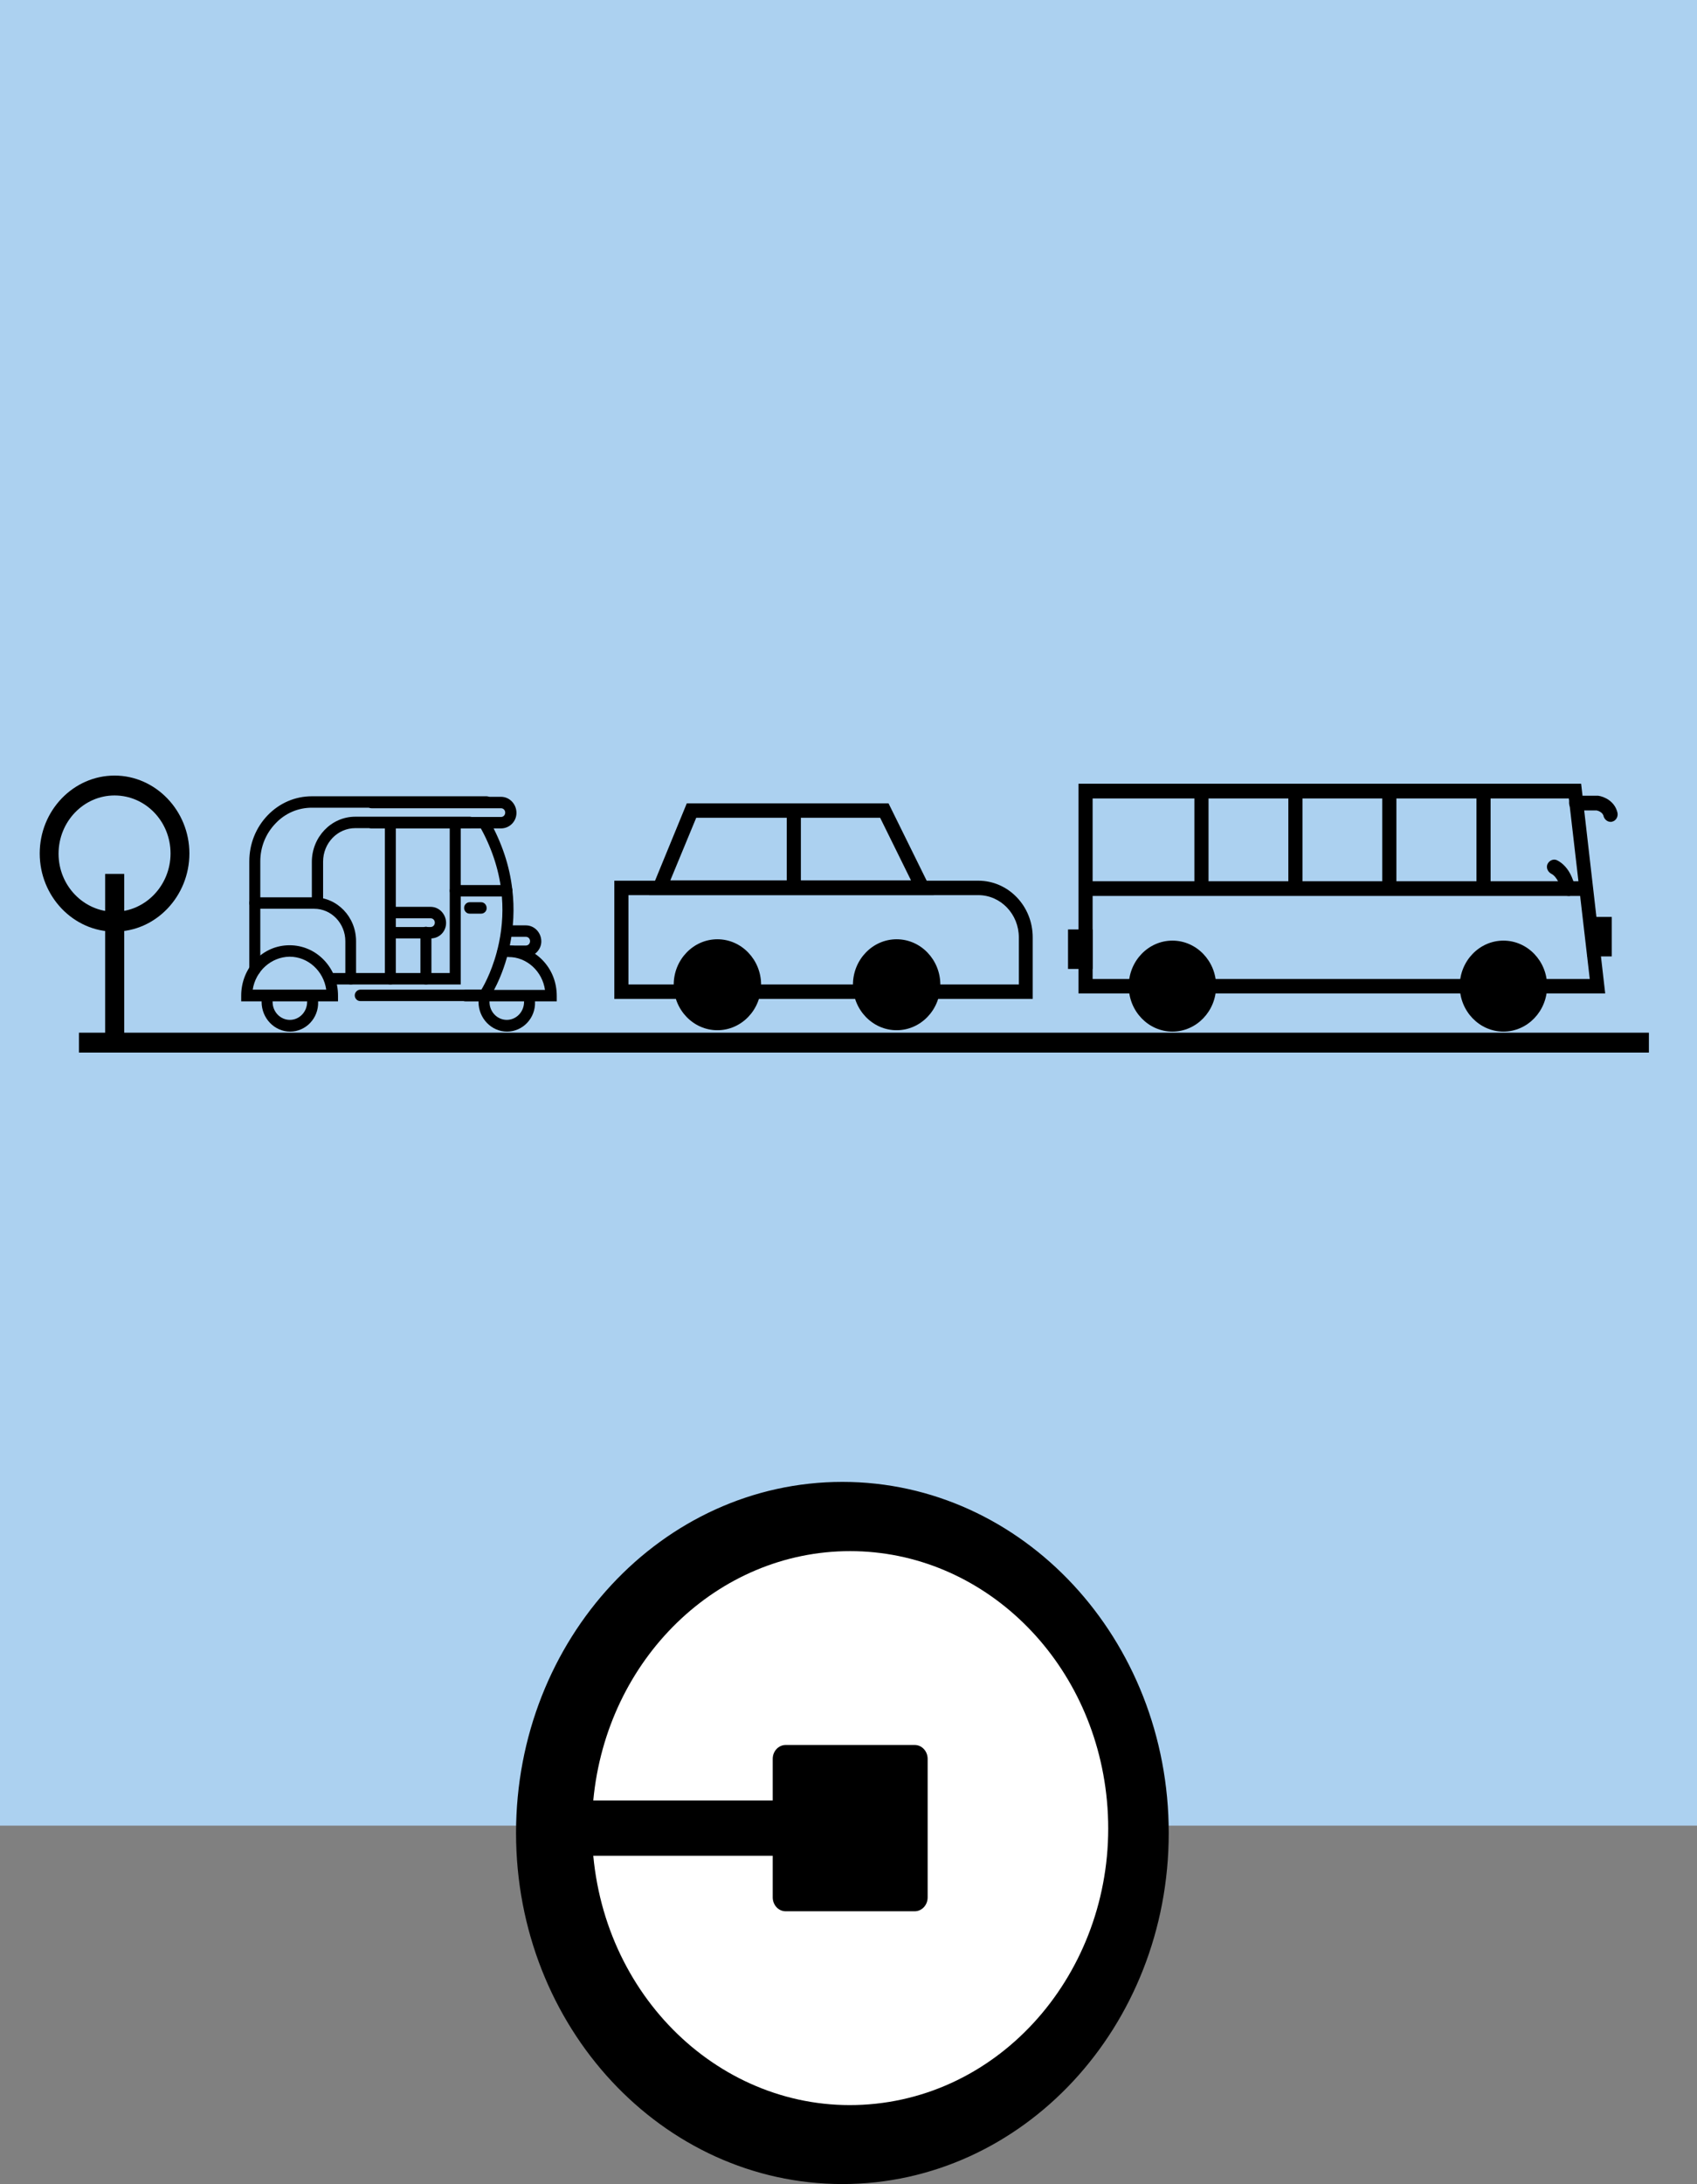 <svg width="199" height="256" viewBox="0 0 199 256" fill="none" xmlns="http://www.w3.org/2000/svg">
<rect x="0" y="0" width="199" height="256" fill="#808080" stroke="none"/>
<rect width="199" height="213.988" fill="#ACD1F0"/>
<g clip-path="url(#clip0_405_2168)">
<path d="M193.39 121.043H9.26V123.374H193.39V121.043Z" fill="black"/>
<path d="M13.433 109.2C8.616 109.2 4.658 105.081 4.658 100.037C4.658 94.993 8.616 90.907 13.433 90.907C18.25 90.907 22.209 95.025 22.209 100.037C22.209 105.05 18.281 109.2 13.433 109.2ZM13.433 93.238C9.813 93.238 6.867 96.302 6.867 100.069C6.867 103.836 9.843 106.869 13.433 106.869C17.023 106.869 19.999 103.805 19.999 100.037C19.999 96.27 17.054 93.238 13.433 93.238Z" fill="black"/>
<path d="M14.569 102.432H12.329V121.905H14.569V102.432Z" fill="black"/>
<path d="M72.038 103.23H114.719C118.247 103.23 121.101 106.199 121.101 109.87V117.085H72.038V103.23ZM119.474 109.87C119.474 107.157 117.357 104.922 114.719 104.922H73.695V115.393H119.474V109.87Z" fill="black"/>
<path d="M105.145 119.926C107.535 119.926 109.472 117.911 109.472 115.425C109.472 112.939 107.535 110.924 105.145 110.924C102.756 110.924 100.819 112.939 100.819 115.425C100.819 117.911 102.756 119.926 105.145 119.926Z" fill="black"/>
<path d="M100.021 115.425C100.021 112.488 102.323 110.094 105.145 110.094C107.968 110.094 110.269 112.488 110.269 115.425C110.269 118.362 107.968 120.756 105.145 120.756C102.323 120.756 100.021 118.362 100.021 115.425ZM101.647 115.425C101.647 117.436 103.212 119.064 105.145 119.064C107.078 119.064 108.643 117.436 108.643 115.425C108.643 113.414 107.078 111.786 105.145 111.786C103.212 111.786 101.647 113.414 101.647 115.425Z" fill="black"/>
<path d="M84.127 119.926C86.517 119.926 88.454 117.911 88.454 115.425C88.454 112.939 86.517 110.924 84.127 110.924C81.738 110.924 79.801 112.939 79.801 115.425C79.801 117.911 81.738 119.926 84.127 119.926Z" fill="black"/>
<path d="M79.003 115.425C79.003 112.488 81.305 110.094 84.127 110.094C86.95 110.094 89.251 112.488 89.251 115.425C89.251 118.362 86.95 120.756 84.127 120.756C81.305 120.756 79.003 118.362 79.003 115.425ZM80.629 115.425C80.629 117.436 82.194 119.064 84.127 119.064C86.06 119.064 87.625 117.436 87.625 115.425C87.625 113.414 86.06 111.786 84.127 111.786C82.194 111.786 80.629 113.414 80.629 115.425Z" fill="black"/>
<path d="M80.537 94.164H104.194L109.502 104.922H76.119L80.537 94.164ZM103.212 95.856H81.642L78.604 103.198H106.833L103.212 95.856Z" fill="black"/>
<path d="M93.915 94.674H92.258V104.06H93.915V94.674Z" fill="black"/>
<path d="M126.47 91.865H185.413L188.235 116.446H126.47V91.865ZM183.971 93.589H128.127V114.754H186.425L183.971 93.589Z" fill="black"/>
<path d="M185.996 103.293H126.961V105.017H185.996V103.293Z" fill="black"/>
<path d="M174.796 92.727H173.139V104.155H174.796V92.727Z" fill="black"/>
<path d="M163.75 92.727H162.093V104.155H163.75V92.727Z" fill="black"/>
<path d="M152.735 92.727H151.078V104.155H152.735V92.727Z" fill="black"/>
<path d="M141.72 92.727H140.063V104.155H141.72V92.727Z" fill="black"/>
<path d="M176.3 120.086C178.689 120.086 180.626 118.07 180.626 115.584C180.626 113.098 178.689 111.083 176.3 111.083C173.91 111.083 171.973 113.098 171.973 115.584C171.973 118.07 173.91 120.086 176.3 120.086Z" fill="black"/>
<path d="M171.176 115.584C171.176 112.647 173.477 110.253 176.3 110.253C179.123 110.253 181.424 112.647 181.424 115.584C181.424 118.521 179.123 120.916 176.3 120.916C173.477 120.916 171.176 118.521 171.176 115.584ZM172.802 115.584C172.802 117.595 174.367 119.224 176.3 119.224C178.233 119.224 179.798 117.595 179.798 115.584C179.798 113.573 178.233 111.945 176.3 111.945C174.367 111.945 172.802 113.573 172.802 115.584Z" fill="black"/>
<path d="M137.485 120.086C139.875 120.086 141.812 118.07 141.812 115.584C141.812 113.098 139.875 111.083 137.485 111.083C135.096 111.083 133.159 113.098 133.159 115.584C133.159 118.07 135.096 120.086 137.485 120.086Z" fill="black"/>
<path d="M132.361 115.584C132.361 112.647 134.663 110.253 137.485 110.253C140.308 110.253 142.61 112.647 142.61 115.584C142.61 118.521 140.308 120.916 137.485 120.916C134.663 120.916 132.361 118.521 132.361 115.584ZM133.988 115.584C133.988 117.595 135.552 119.224 137.485 119.224C139.418 119.224 140.983 117.595 140.983 115.584C140.983 113.573 139.418 111.945 137.485 111.945C135.552 111.945 133.988 113.573 133.988 115.584Z" fill="black"/>
<path d="M126.063 112.728L127.29 112.728L127.29 109.791L126.063 109.791L126.063 112.728Z" fill="black"/>
<path d="M128.127 108.944H125.243V113.573H128.127V108.944Z" fill="black"/>
<path d="M186.941 111.262L188.168 111.262L188.168 108.325L186.941 108.325L186.941 111.262Z" fill="black"/>
<path d="M189.003 107.476H186.118V112.105H189.003V107.476Z" fill="black"/>
<path d="M184.86 94.1H187.315C187.315 94.1 188.604 94.291 188.88 95.472" fill="black"/>
<path d="M188.88 96.334C188.941 96.334 189.003 96.334 189.064 96.302C189.493 96.207 189.77 95.728 189.678 95.281C189.371 93.908 188.113 93.365 187.407 93.269H187.346H184.83C184.369 93.269 184.001 93.653 184.001 94.132C184.001 94.61 184.369 94.993 184.83 94.993H187.223C187.376 95.025 187.959 95.185 188.051 95.696C188.174 96.079 188.512 96.334 188.88 96.334Z" fill="black"/>
<path d="M183.909 104.155C183.909 104.155 183.541 102.208 182.252 101.569L183.909 104.155Z" fill="black"/>
<path d="M183.909 105.017C183.971 105.017 184.001 105.017 184.063 105.017C184.523 104.922 184.799 104.475 184.707 104.028C184.707 103.964 184.584 103.421 184.308 102.783C183.909 101.857 183.296 101.186 182.59 100.835C182.191 100.644 181.7 100.835 181.485 101.25C181.27 101.665 181.485 102.176 181.884 102.4C182.62 102.751 183.019 103.932 183.081 104.379C183.173 104.73 183.541 105.017 183.909 105.017Z" fill="black"/>
<path d="M29.879 114.339C29.511 114.339 29.235 114.02 29.235 113.669V100.963C29.235 98.92 30.002 97.005 31.383 95.568C32.764 94.132 34.605 93.334 36.568 93.334H57.065C57.433 93.334 57.709 93.653 57.709 94.004C57.709 94.355 57.402 94.674 57.065 94.674H36.568C34.973 94.674 33.439 95.313 32.303 96.526C31.168 97.707 30.524 99.271 30.524 100.963V113.637C30.555 114.02 30.248 114.339 29.879 114.339Z" fill="black"/>
<path d="M41.14 115.393C40.772 115.393 40.496 115.074 40.496 114.723V110.317C40.496 108.242 38.87 106.518 36.844 106.518H29.879C29.511 106.518 29.235 106.199 29.235 105.848C29.235 105.465 29.542 105.177 29.879 105.177H36.814C39.545 105.177 41.754 107.476 41.754 110.317V114.723C41.785 115.106 41.478 115.393 41.14 115.393Z" fill="black"/>
<path d="M54.058 115.393H38.624C38.256 115.393 37.98 115.074 37.98 114.723C37.98 114.34 38.287 114.052 38.624 114.052H52.738V96.43C52.738 96.047 53.045 95.76 53.383 95.76C53.751 95.76 54.027 96.079 54.027 96.43V115.393H54.058Z" fill="black"/>
<path d="M37.213 106.359C36.844 106.359 36.568 106.039 36.568 105.688V101.027C36.568 98.122 38.839 95.728 41.662 95.728H55.101C55.469 95.728 55.745 96.047 55.745 96.398C55.745 96.75 55.438 97.069 55.101 97.069H41.662C39.575 97.069 37.888 98.825 37.888 100.995V105.656C37.857 106.039 37.581 106.359 37.213 106.359Z" fill="black"/>
<path d="M58.752 97.101H43.564C43.196 97.101 42.92 96.781 42.92 96.43C42.92 96.079 43.227 95.76 43.564 95.76H58.752C59.029 95.76 59.243 95.536 59.243 95.249C59.243 94.962 59.029 94.738 58.752 94.738H43.564C43.196 94.738 42.92 94.419 42.92 94.068C42.92 93.717 43.227 93.397 43.564 93.397H58.752C59.765 93.397 60.563 94.259 60.563 95.281C60.563 96.302 59.734 97.101 58.752 97.101Z" fill="black"/>
<path d="M50.499 109.998H45.835C45.467 109.998 45.19 109.678 45.19 109.327C45.19 108.944 45.497 108.657 45.835 108.657H50.499C50.775 108.657 50.989 108.433 50.989 108.146C50.989 107.859 50.775 107.635 50.499 107.635H46.08C45.712 107.635 45.436 107.316 45.436 106.965C45.436 106.582 45.743 106.294 46.08 106.294H50.499C51.511 106.294 52.309 107.156 52.309 108.178C52.309 109.2 51.511 109.998 50.499 109.998Z" fill="black"/>
<path d="M61.667 112.169H58.967C58.599 112.169 58.323 111.849 58.323 111.498C58.323 111.147 58.63 110.828 58.967 110.828H61.667C61.943 110.828 62.158 110.604 62.158 110.317C62.158 110.03 61.943 109.806 61.667 109.806H59.489C59.12 109.806 58.844 109.487 58.844 109.136C58.844 108.753 59.151 108.465 59.489 108.465H61.667C62.68 108.465 63.477 109.327 63.477 110.349C63.477 111.307 62.649 112.169 61.667 112.169Z" fill="black"/>
<path d="M57.157 117.34H42.245C41.877 117.34 41.6 117.021 41.6 116.67C41.6 116.319 41.907 115.999 42.245 115.999H56.451C56.881 115.297 57.924 113.318 58.507 110.54C58.936 108.497 59.029 106.422 58.783 104.379C58.476 101.825 57.617 99.271 56.236 96.813C56.052 96.494 56.175 96.079 56.482 95.887C56.789 95.696 57.188 95.823 57.372 96.143C58.844 98.76 59.765 101.506 60.072 104.251C60.348 106.454 60.225 108.721 59.765 110.924C58.967 114.691 57.372 116.989 57.31 117.117L57.157 117.34Z" fill="black"/>
<path d="M45.773 115.393C45.405 115.393 45.129 115.074 45.129 114.723V96.43C45.129 96.047 45.436 95.76 45.773 95.76C46.111 95.76 46.418 96.079 46.418 96.43V114.723C46.448 115.106 46.142 115.393 45.773 115.393Z" fill="black"/>
<path d="M59.458 105.082H53.383C53.015 105.082 52.738 104.762 52.738 104.411C52.738 104.028 53.045 103.741 53.383 103.741H59.458C59.826 103.741 60.102 104.06 60.102 104.411C60.133 104.794 59.826 105.082 59.458 105.082Z" fill="black"/>
<path d="M49.946 115.393C49.578 115.393 49.302 115.074 49.302 114.722V109.295C49.302 108.912 49.609 108.625 49.946 108.625C50.284 108.625 50.591 108.944 50.591 109.295V114.722C50.621 115.106 50.315 115.393 49.946 115.393Z" fill="black"/>
<path d="M56.42 107.093H55.07C54.702 107.093 54.426 106.774 54.426 106.422C54.426 106.039 54.733 105.752 55.07 105.752H56.42C56.789 105.752 57.065 106.071 57.065 106.422C57.095 106.774 56.789 107.093 56.42 107.093Z" fill="black"/>
<path d="M39.637 117.372H28.284V116.702C28.284 115.138 28.867 113.637 29.941 112.52C31.015 111.402 32.426 110.796 33.96 110.796C35.464 110.796 36.906 111.402 37.98 112.52C39.054 113.637 39.637 115.106 39.637 116.702V117.372ZM29.634 116H38.256C37.949 113.829 36.139 112.137 33.96 112.137C31.782 112.169 29.971 113.829 29.634 116Z" fill="black"/>
<path d="M65.257 117.372H54.579C54.211 117.372 53.935 117.053 53.935 116.702C53.935 116.319 54.242 116.031 54.579 116.031H63.907C63.6 113.86 61.79 112.168 59.611 112.168C59.243 112.168 58.967 111.849 58.967 111.498C58.967 111.115 59.274 110.828 59.611 110.828C61.115 110.828 62.557 111.434 63.631 112.552C64.705 113.669 65.288 115.137 65.288 116.734V117.372H65.257Z" fill="black"/>
<path d="M34.022 120.916C32.181 120.916 30.677 119.351 30.677 117.436C30.677 117.053 30.984 116.766 31.322 116.766C31.69 116.766 31.966 117.085 31.966 117.436C31.966 118.617 32.886 119.543 33.991 119.543C35.126 119.543 36.016 118.585 36.016 117.436C36.016 117.053 36.323 116.766 36.66 116.766C37.029 116.766 37.305 117.085 37.305 117.436C37.366 119.351 35.863 120.916 34.022 120.916Z" fill="black"/>
<path d="M59.458 120.916C57.617 120.916 56.114 119.351 56.114 117.436C56.114 117.053 56.42 116.766 56.758 116.766C57.126 116.766 57.402 117.085 57.402 117.436C57.402 118.617 58.323 119.543 59.427 119.543C60.563 119.543 61.453 118.585 61.453 117.436C61.453 117.053 61.759 116.766 62.097 116.766C62.465 116.766 62.741 117.085 62.741 117.436C62.803 119.351 61.299 120.916 59.458 120.916Z" fill="black"/>
</g>
<path d="M136.552 214.848C136.552 237.334 119.609 255.5 98.783 255.5C77.957 255.5 61.014 237.334 61.014 214.848C61.014 192.362 77.957 174.197 98.783 174.197C119.609 174.197 136.552 192.362 136.552 214.848Z" fill="black" stroke="black"/>
<path d="M102.719 246.581C86.089 248.375 71.243 235.364 69.571 217.521H90.614V222.401C90.614 223.286 91.283 224.027 92.13 224.027H107.265C108.09 224.027 108.781 223.309 108.781 222.401V206.161C108.781 205.276 108.113 204.535 107.265 204.535H92.13C91.305 204.535 90.614 205.252 90.614 206.161V211.04H69.571C71.132 194.441 84.15 181.813 99.687 181.813C115.223 181.813 128.241 194.441 129.802 211.04C131.474 228.858 119.347 244.788 102.719 246.581Z" fill="white"/>
<defs>
<clipPath id="clip0_405_2168">
<rect width="188.702" height="32.467" fill="white" transform="translate(4.658 90.907)"/>
</clipPath>
</defs>
</svg>
